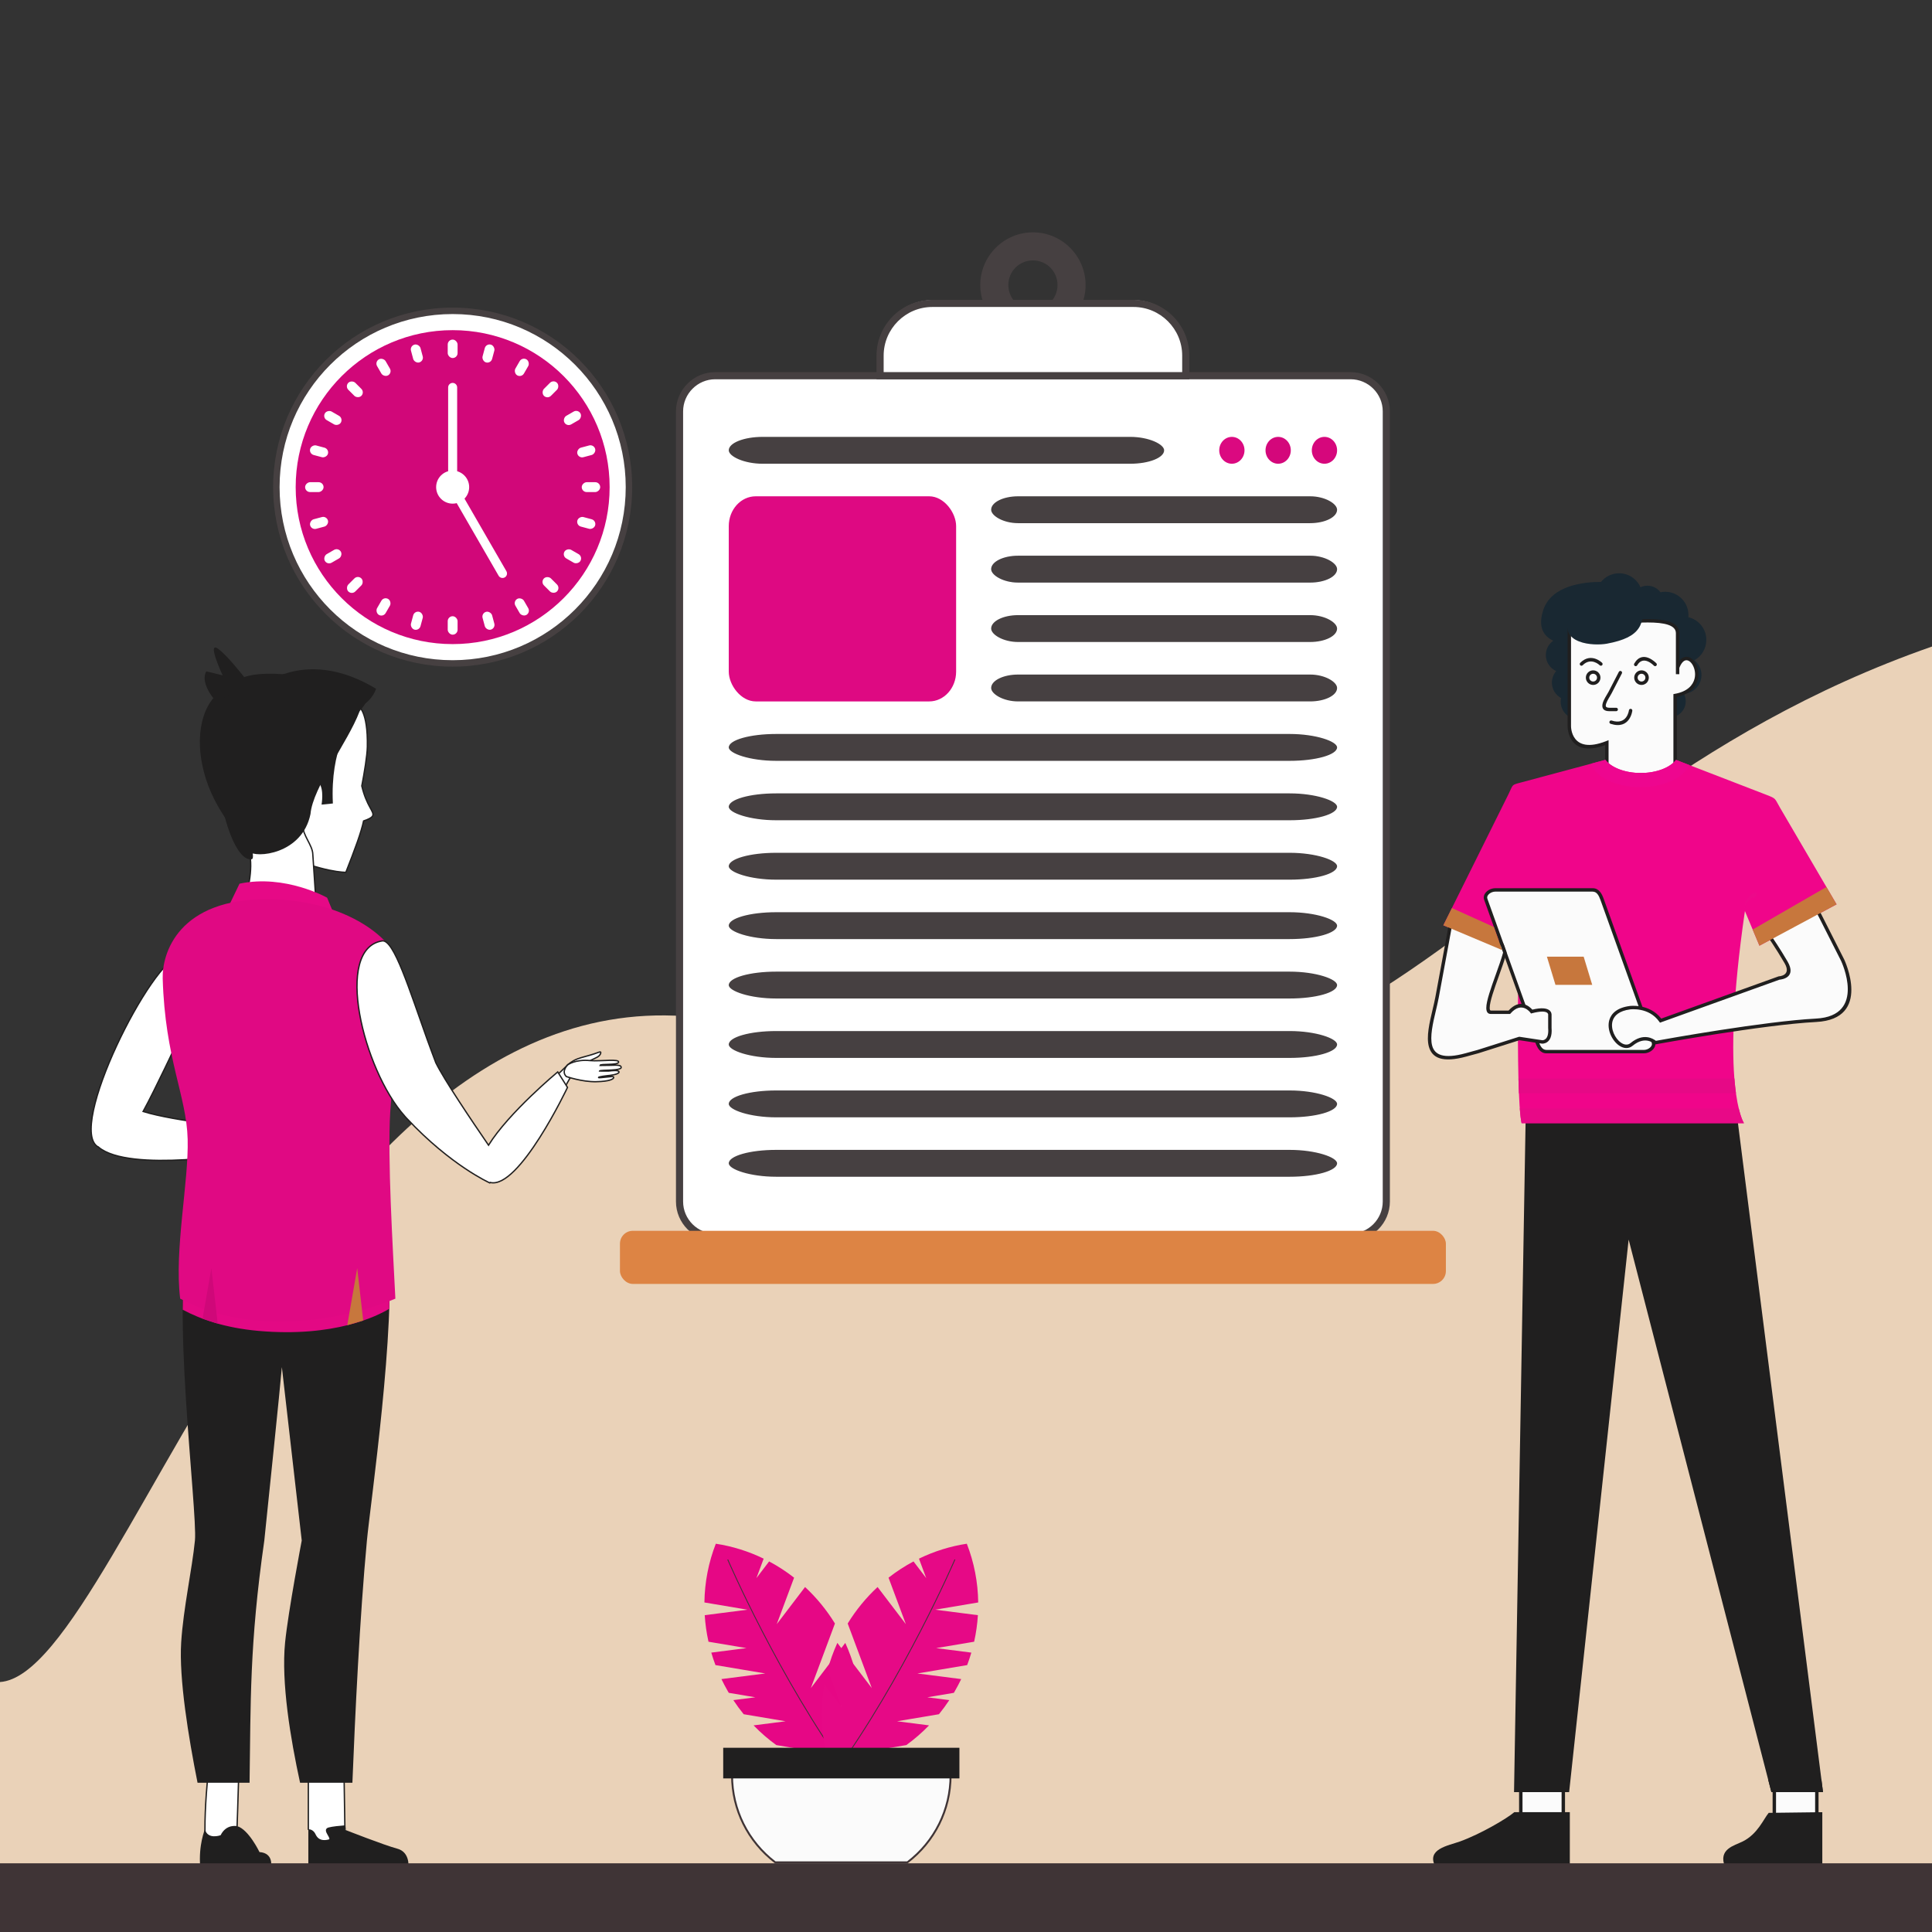 <svg xmlns="http://www.w3.org/2000/svg" xml:space="preserve" width="10in" height="10in" version="1.1" style="shape-rendering:geometricPrecision; text-rendering:geometricPrecision; image-rendering:optimizeQuality; fill-rule:evenodd; clip-rule:evenodd" viewBox="0 0 10000 10000" xmlns:xlink="http://www.w3.org/1999/xlink" xmlns:xodm="http://www.corel.com/coreldraw/odm/2003">
 <rect x="0" y="0" width="10000" height="10000" fill="#333333" stroke="none"/>
 <defs>
  <style type="text/css">
   
    .str0 {stroke:#201F1F;stroke-width:6.94;stroke-miterlimit:2.613}
    .fil0 {fill:none}
    .fil5 {fill:#192832}
    .fil4 {fill:#201F1F}
    .fil9 {fill:#3F3436}
    .fil15 {fill:#464041}
    .fil10 {fill:#C77447}
    .fil7 {fill:#C7773D}
    .fil8 {fill:#DD814F}
    .fil6 {fill:#DD8444}
    .fil14 {fill:#E2E6F4}
    .fil1 {fill:#EAD2B8}
    .fil2 {fill:#FBFBFB}
    .fil12 {fill:white}
    .fil3 {fill:#201F1F;fill-rule:nonzero}
    .fil11 {fill:#3F3436;fill-rule:nonzero}
    .fil13 {fill:#464041;fill-rule:nonzero}
   
  </style>
 </defs>
 <g id="Layer_x0020_1">
  <g id="_992192576">
   <rect class="fil0" width="10000" height="10000" id="id_101"></rect>
   <g>
    <path class="fil1" d="M10000 3346.48c-2523.22,880.69 -2889.82,3053.44 -5982.56,2010.64 -2345.89,-790.98 -3348.21,3304.32 -4017.44,3349.04l0 1293.84 10000 0 0 -6653.52z" id="id_102"></path>
    <rect class="fil2" x="9183.86" y="9239.23" width="220.05" height="156.75" id="id_103"></rect>
    <path class="fil3" d="M9403.91 9404.83l-220.05 0 -8.86 0 0 -8.86 0 -156.75 0 -8.86 8.86 0 220.05 0 8.86 0 0 8.86 0 156.75 0 8.86 -8.86 0zm-211.19 -17.72l202.33 0 0 -139.04 -202.33 0 0 139.04z" id="id_104"></path>
    <rect class="fil2" x="7871.59" y="9249.53" width="220.05" height="156.75" id="id_105"></rect>
    <path class="fil3" d="M8091.64 9415.14l-220.05 0 -8.86 0 0 -8.86 0 -156.75 0 -8.86 8.86 0 220.05 0 8.86 0 0 8.86 0 156.75 0 8.86 -8.86 0zm-211.2 -17.72l202.34 0 0 -139.04 -202.34 0 0 139.04z" id="id_106"></path>
    <polygon class="fil4" points="7836.6,9275.95 7898.58,5681.13 8978.8,5681.13 9435.84,9275.95 9168.72,9275.95 8429.83,6416.04 8121.85,9275.95 " id="id_107"></polygon>
    <polygon class="fil4" points="9427.58,9210.96 9435.84,9275.95 9168.72,9275.95 9151.93,9210.96 " id="id_108"></polygon>
    <path class="fil5" d="M8286.88 3011.83c22.13,-27.18 55.86,-44.55 93.65,-44.55 49.46,0 91.96,29.76 110.61,72.34 10.89,-5.17 23.08,-8.07 35.94,-8.07 27.56,0 52.02,13.3 67.31,33.83 7.88,-1.62 16.04,-2.47 24.41,-2.47 66.65,0 120.7,54.04 120.7,120.7 0,3.72 -0.18,7.41 -0.51,11.04 53.3,12.53 92.99,60.38 92.99,117.5 0,45.38 -25.06,84.91 -62.08,105.52 22.53,17.8 36.99,45.36 36.99,76.3 0,51.57 -40.16,93.74 -90.91,96.98 6,11.56 9.4,24.69 9.4,38.61 0,46.31 -37.54,83.86 -83.86,83.86 -17.11,0 -33.03,-5.14 -46.3,-13.94 -1.3,37.42 -24.64,67.23 -53.23,67.23 -5.33,0 -10.48,-1.04 -15.33,-2.96 -13.99,32.19 -46.07,54.69 -83.41,54.69 -40.05,0 -74.06,-25.9 -86.17,-61.87 -16.35,24.09 -43.97,39.93 -75.28,39.93 -45.35,0 -82.94,-33.2 -89.79,-76.62 -7.37,1.93 -15.09,2.95 -23.06,2.95 -50.21,0 -90.91,-40.7 -90.91,-90.91 0,-6.48 0.68,-12.8 1.97,-18.89 -28.26,-15.42 -47.43,-45.4 -47.43,-79.86 0,-22.84 8.43,-43.71 22.33,-59.68 -31.65,-14.22 -53.68,-46.02 -53.68,-82.96 0,-30.74 15.26,-57.93 38.63,-74.38 -47.85,-21.46 -82.53,-69.16 -51.18,-160.74 43.16,-126.07 209.73,-143.51 298.23,-143.55z" id="id_109"></path>
    <path class="fil2" d="M8670.43 3996.73l0 -396.7c210.83,-37.49 70.06,-295.4 12.85,-144.55l0 34.22 0 -212.5c0,-122.34 -402.92,-32.12 -560.53,-32.12l0 513.94c0,0 -1.6,162.21 194.33,85.12l0 162.59 353.35 -10.01z" id="id_110"></path>
    <path class="fil3" d="M8661.57 4040.04l0 -440 0 -7.41 7.33 -1.31c64.85,-11.53 94.1,-44.66 102.24,-79.08 5.87,-24.87 1.02,-50.43 -9.27,-69 -9.45,-17.08 -23.22,-27.93 -36.49,-25.5 -11.41,2.09 -23.29,13.81 -33.26,39.33l0 32.64 -17.72 0 0 -34.22 0 -178.28c0,-42.61 -62.01,-55.31 -145.72,-55.31 -70.65,0 -155.91,9.36 -234.08,17.94 -62.39,6.85 -120.33,13.21 -163.01,14.02l0 505.18c0,0.42 -1.5,149.19 182.26,76.89l12.07 -4.75 0 12.98 0 205.4 335.63 -9.51zm17.71 -432.7l0 441.28 0 8.58 -8.61 0.24 -353.35 10.01 -9.1 0.26 0 -9.08 0 -201.72c-195.93,70.47 -194.33,-97.39 -194.33,-97.87l0 -513.95 0 -8.86 8.86 0c42.8,0 103.87,-6.7 170,-13.96 78.81,-8.64 164.76,-18.08 235.95,-18.08 93.89,0 163.44,16.76 163.44,73.02l0 143.32c9.32,-11.91 19.65,-18.24 30.08,-20.15 21.42,-3.93 42.06,10.73 55.09,34.28 12.21,22.05 17.99,52.28 11.07,81.59 -9.27,39.2 -40.78,76.81 -109.08,91.08z" id="id_111"></path>
    <path class="fil5" d="M8503.72 3097.92c0,0 -312.91,-66.02 -378.59,86.65 -65.69,152.66 128.42,158.98 191.86,147.16 179.09,-33.35 196.6,-100.44 186.74,-233.81z" id="id_112"></path>
    <path class="fil6" d="M9026.85 5813.63c0,0 -128.31,-183.72 4.78,-1098.01l75.22 179.38 399.28 -214.1 -293.08 -500.73c-28.02,-47.89 -17.67,-45.87 -68.81,-65.63l-469.15 -181.26c-31.2,39.91 -101.27,67.74 -182.73,67.74 -81.61,0 -151.79,-27.93 -182.91,-67.96l-433.13 116.06c-55.91,14.95 -42.47,9.31 -68.04,60.82l-337.61 679.46 329.84 138.88 63.65 -219.89c0,0 -23.15,949.01 11.57,1105.24l1151.1 0z" id="id_113" style="fill: rgb(240, 5, 138);"></path>
    <path class="fil7" d="M9089.87 4618.93c-0.22,0.03 -65.31,10.38 -58.25,96.7l0 0 0 0c-5.45,-66.6 61.34,-75.71 61.49,-75.73l-3.24 -20.96z" id="id_114" style="fill: rgb(237, 9, 138);"></path>
    <path class="fil7" d="M8743.44 3959.69l-68.35 -26.41c-31.19,39.91 -101.27,67.74 -182.73,67.74 -81.61,0 -151.8,-27.93 -182.91,-67.96l-74.43 19.94c24.03,69.28 129.3,121.46 255.52,121.46 122.12,0 224.61,-48.84 252.91,-114.76z" id="id_115" style="fill: rgb(238, 6, 143);"></path>
    <path class="fil2" d="M7738.74 4606.21l504.96 0c26.63,0 39.44,23.4 48.42,48.43l265.64 740.16c8.98,25.03 -21.83,48.43 -48.42,48.43l-504.96 0c-26.59,0 -39.44,-23.36 -48.43,-48.43l-265.64 -740.16c-8.99,-25.07 21.79,-48.43 48.43,-48.43z" id="id_116"></path>
    <path class="fil3" d="M7738.74 4597.35l504.96 0c16.28,0 28.29,7.09 37.54,17.94 8.48,9.95 14.39,22.99 19.19,36.36l265.63 740.16c1.46,4.07 2.15,8.07 2.15,11.94 0,10.33 -4.62,19.9 -11.91,27.74 -6.77,7.28 -16.01,13.16 -25.89,16.71 -6.89,2.47 -14.12,3.86 -21.07,3.86l-504.96 0c-16.26,0 -28.26,-7.07 -37.52,-17.93 -8.48,-9.94 -14.41,-22.98 -19.2,-36.38l-265.64 -740.16 -0.03 0c-1.44,-4.04 -2.12,-8.04 -2.12,-11.97 0,-10.34 4.61,-19.9 11.9,-27.74 6.77,-7.29 15.99,-13.15 25.88,-16.69 6.9,-2.47 14.14,-3.86 21.1,-3.86zm504.96 17.72l-504.96 0c-5.04,0 -10.23,0.99 -15.15,2.75 -7.28,2.61 -14.02,6.86 -18.9,12.12 -4.35,4.69 -7.11,10.14 -7.11,15.7 0,1.96 0.34,3.98 1.07,6.02l-0.03 0.01 265.63 740.15c4.18,11.67 9.19,22.85 16.02,30.84 6.04,7.08 13.77,11.7 24.11,11.7l504.96 0c5.02,0 10.2,-0.99 15.11,-2.75 7.28,-2.61 14.02,-6.88 18.91,-12.14 4.37,-4.7 7.13,-10.15 7.13,-15.7 0,-2.01 -0.33,-4.03 -1.04,-6l-265.64 -740.16c-4.18,-11.64 -9.18,-22.83 -16,-30.83 -6.04,-7.09 -13.77,-11.71 -24.12,-11.71z" id="id_117"></path>
    <path class="fil2" d="M7863.83 5375.14l118.47 17.94c0,0 46.12,3.65 39.79,-72.31l0 -68.72c0,0 3.62,-41.6 -94.03,-16.27 0,0 -50.63,-70.53 -115.73,3.62l-95.84 0c-50.47,0 43.3,-199.17 72.74,-309.15l-14.82 -41.3 -262.27 -126.98 -73.93 399.86c-26.32,142.3 -124.57,373.63 149.88,298.15 22.33,-6.14 42.85,-11.74 61.63,-16.83 8.8,-2.38 214.08,-68.03 214.1,-68.02z" id="id_118"></path>
    <path class="fil3" d="M7865.15 5366.39l118.09 17.89c3.12,0.11 35.24,-0.29 30.04,-62.77l-0.04 -0.73 0 -68.72 0.04 -0.38c0,-0.08 2.87,-29.62 -83,-7.35l-5.78 1.5 -3.56 -4.82c-0.12,-0.17 -44.2,-61.58 -101.96,4.2l-2.67 3.05 -3.97 0 -95.84 0c-16.63,0 -23.51,-11.69 -23.51,-31.58 0,-35.45 24.31,-103.3 48.57,-171.01l0.03 0c14.66,-40.92 29.3,-81.8 38.41,-115.08l-12.65 -35.24 -248.61 -120.37 -71.82 388.45c-3.92,21.22 -9.24,43.63 -14.69,66.69 -15.44,65.25 -32.16,135.88 -19.31,182.6 12.91,46.94 58.48,70.23 172.89,38.77l32.15 -8.81 0 -0.04 29.48 -8.02c8.05,-2.18 159.1,-50.43 202.27,-64.22l11.49 -3.67 3.98 -0.35zm115.84 35.45l-116.51 -17.65 -9.48 3.02c-43.57,13.92 -195.94,62.6 -202.96,64.5l-29.49 8.02 -0.01 -0.04 -32.14 8.81c-127.28,35 -178.89,5.78 -194.54,-51.15 -14.07,-51.13 3.18,-123.95 19.11,-191.24 5.5,-23.24 10.85,-45.84 14.55,-65.86l73.93 -399.86 2.11 -11.4 10.41 5.04 262.27 126.98 4.46 4.98 14.82 41.3 0.24 5.26c-9.07,33.88 -24.33,76.46 -39.59,119.07l0.02 0.01c-23.73,66.26 -47.52,132.65 -47.52,165.06 0,8.73 1.69,13.87 5.8,13.87l91.95 0c60.22,-65.56 109.21,-20.26 122.91,-4.69 98.65,-23.93 99.72,21.53 99.57,26.2l0.02 0 0 68.49c6.94,85.8 -49.18,81.37 -49.33,81.36l-0.62 -0.07z" id="id_119"></path>
    <polygon class="fil7" points="7515.05,4700.11 7470.68,4789.4 7775.35,4917.68 7732.46,4798.19 " id="id_120"></polygon>
    <polygon class="fil7" points="8006.79,4951.74 8197.02,4951.74 8241.29,5097.69 8051.07,5097.69 " id="id_121"></polygon>
    <path class="fil2" d="M9396.43 4691.45l141.05 278.48c0,0 141.04,296.57 -137.44,311.04 -278.48,14.47 -831.83,115.73 -831.83,115.73 0,0 -50.63,-50.63 -122.96,9.05 -72.33,59.67 -202.54,-164.56 -9.04,-189.88 0,0 101.27,-14.47 159.13,66.91l613.03 -220.62c0,0 81.37,-3.62 36.16,-81.37 -45.2,-77.76 -95.84,-150.09 -95.84,-150.09l247.74 -139.24z" id="id_122"></path>
    <path class="fil3" d="M9404.31 4687.48l141.05 278.48 0.14 0.24c0.41,0.88 146.69,308.44 -145.02,323.59 -277.96,14.44 -829.11,115.31 -830.69,115.59l-4.46 0.82 -3.25 -3.14c-0.13,-0.12 -45.06,-45.1 -111.24,9.49 -21.82,18 -47.6,14.7 -70.27,-0.81 -18.32,-12.54 -34.59,-33.37 -44.44,-57.01 -9.93,-23.8 -13.48,-50.68 -6.31,-75.16 10.17,-34.69 41.29,-64.1 105.24,-72.46l0.07 -0.03c0.3,-0.04 101.86,-14.54 163.38,65.18l606.87 -218.41 2.59 -0.52c0.18,-0 66.78,-2.97 28.9,-68.12 -45.09,-77.56 -95.28,-149.27 -95.42,-149.47l-5.59 -7.98 8.5 -4.78 247.73 -139.24 8.04 -4.51 4.17 8.25zm125.15 286.19l-136.74 -269.98 -231.26 129.98c14.37,20.95 54.31,80.09 90.71,142.7 48.8,83.92 -30.29,93.56 -41.99,94.52l-611.87 220.2 -6.29 2.27 -3.88 -5.45c-54.73,-76.96 -150.59,-63.28 -150.87,-63.24l-0.01 -0.02c-55.54,7.28 -82.18,31.48 -90.49,59.86 -5.95,20.33 -2.81,43.07 5.69,63.47 8.57,20.55 22.51,38.53 38.08,49.19 16.3,11.16 34.42,13.9 49.09,1.79 67.06,-55.32 117.73,-22.5 131.16,-11.67 51.16,-9.28 563.53,-101.34 828.79,-115.12 265.23,-13.78 130.24,-297.67 129.86,-298.48l0.02 -0.01z" id="id_123"></path>
    <polygon class="fil7" points="9071.8,4811.43 9106.85,4895 9506.13,4680.9 9453.53,4591.04 " id="id_124"></polygon>
    <path class="fil7" d="M8985.33 5658.85c-3.12,-22.47 -5.92,-47.92 -8.2,-76.64l-1117.65 0c0.7,27.08 1.54,52.74 2.53,76.64l1123.32 0z" id="id_125" style="fill: rgb(230, 9, 134);"></path>
    <path class="fil7" d="M9026.85 5813.63c0,0 -13.49,-19.37 -27.19,-76.63l-1133.27 0c2.51,33.39 5.59,59.69 9.35,76.63l1151.1 0z" id="id_126" style="fill: rgb(232, 9, 135);"></path>
    <path class="fil4" d="M8125.36 9379.86l0 283.33 -695.06 0c-51.12,-92.95 66.28,-110.04 126.37,-131.77 107.39,-38.86 243.92,-119.27 281.19,-151.56l287.5 0z" id="id_127"></path>
    <path class="fil4" d="M9432.22 9379.86l0 283.33 -503.61 0c-37.04,-92.95 48.03,-110.04 91.56,-131.77 77.81,-38.85 107.56,-115.81 134.57,-148.1l277.48 -3.46z" id="id_128"></path>
    <path class="fil3" d="M8560.48 3445.38c3.34,3.55 8.93,3.72 12.48,0.37 3.55,-3.34 3.72,-8.93 0.38,-12.48 -0.19,-0.2 -70.42,-75.01 -114.67,1.63 -2.44,4.22 -1,9.63 3.22,12.07 4.22,2.44 9.63,1 12.07,-3.22 32.36,-56.04 86.37,1.46 86.52,1.63z" id="id_129"></path>
    <path class="fil3" d="M8280.07 3443.36c3.51,3.38 9.11,3.27 12.48,-0.24 3.38,-3.52 3.28,-9.11 -0.24,-12.49 -0.16,-0.15 -56.44,-56.43 -112.97,0.11 -3.46,3.46 -3.46,9.06 0,12.52 3.45,3.46 9.06,3.46 12.52,0 44.04,-44.04 88.09,-0.02 88.21,0.11z" id="id_130"></path>
    <path class="fil3" d="M8246.13 3487.37c-5.56,0 -10.6,2.24 -14.22,5.86l0 0 0.02 0.02 -0.4 0.37c-3.39,3.6 -5.48,8.47 -5.48,13.83 0,5.57 2.24,10.61 5.86,14.23l0.02 -0.02 0 0 0.08 0.08c3.61,3.58 8.62,5.8 14.12,5.8 5.56,0 10.58,-2.25 14.21,-5.88 3.63,-3.63 5.88,-8.66 5.88,-14.21 0,-5.55 -2.25,-10.58 -5.88,-14.2l-0.35 -0.37c-3.59,-3.42 -8.48,-5.51 -13.87,-5.51zm-20.46 -0.38l-6.23 -6.26c6.84,-6.83 16.29,-11.07 26.69,-11.07 10.15,0 19.4,4.04 26.2,10.58l0.54 0.49c6.84,6.84 11.08,16.3 11.08,26.72 0,10.43 -4.24,19.89 -11.08,26.73 -6.84,6.84 -16.3,11.08 -26.73,11.08 -10.3,0 -19.65,-4.14 -26.47,-10.83l-0.26 -0.25 6.26 -6.26 -6.26 6.23c-6.83,-6.84 -11.07,-16.3 -11.07,-26.7 0,-10.14 4.03,-19.36 10.56,-26.16l0.52 -0.57 6.26 6.26z" id="id_131"></path>
    <path class="fil3" d="M8394.81 3485.67c2.23,-4.33 0.53,-9.67 -3.81,-11.9 -4.33,-2.23 -9.67,-0.53 -11.9,3.81l-53.53 103.66c-1.85,3.57 -4.61,8.17 -7.7,13.31l-0.02 -0.01 -0 0.01 -0 -0.01 -0.19 0.33c-10.35,17.2 -24.02,40.04 -24.02,57.89 0,16.61 9.35,28.32 36.66,28.32l35.09 0c4.89,0 8.86,-3.97 8.86,-8.86 0,-4.89 -3.97,-8.86 -8.86,-8.86l-35.09 0c-14.11,0 -18.94,-4.39 -18.94,-10.6 0,-13.01 12.22,-33.4 21.47,-48.78l0.2 -0.31 -7.59 -4.56 7.57 4.53c3.3,-5.47 6.24,-10.37 8.27,-14.3l53.53 -103.66z" id="id_132"></path>
    <path class="fil3" d="M8448.81 3678.76c0.59,-4.85 -2.86,-9.26 -7.71,-9.85 -4.85,-0.59 -9.26,2.86 -9.85,7.71 -0.03,0.22 -9.05,79.06 -89.54,52.87 -4.65,-1.51 -9.64,1.03 -11.14,5.67 -1.51,4.64 1.03,9.63 5.67,11.14 101.07,32.89 112.54,-67.26 112.57,-67.55z" id="id_133"></path>
    <path class="fil3" d="M8496.44 3487.37c-5.56,0 -10.6,2.24 -14.22,5.86l0 0 0.01 0.02 -0.39 0.37c-3.39,3.6 -5.48,8.47 -5.48,13.83 0,5.57 2.24,10.61 5.86,14.23l0.01 -0.02 0.01 0 0.08 0.08c3.61,3.58 8.62,5.8 14.12,5.8 5.56,0 10.58,-2.25 14.21,-5.88 3.63,-3.63 5.88,-8.66 5.88,-14.21 0,-5.55 -2.25,-10.58 -5.88,-14.2l-0.35 -0.37c-3.6,-3.42 -8.48,-5.51 -13.87,-5.51zm-20.46 -0.38l-6.23 -6.26c6.84,-6.83 16.29,-11.07 26.69,-11.07 10.15,0 19.4,4.04 26.2,10.58l0.53 0.49c6.84,6.84 11.08,16.3 11.08,26.72 0,10.43 -4.24,19.89 -11.08,26.73 -6.84,6.84 -16.3,11.08 -26.73,11.08 -10.3,0 -19.65,-4.14 -26.47,-10.83l-0.26 -0.25 6.26 -6.26 -6.26 6.23c-6.83,-6.84 -11.07,-16.3 -11.07,-26.7 0,-10.14 4.03,-19.36 10.56,-26.16l0.52 -0.57 6.26 6.26z" id="id_134"></path>
    <path class="fil8" d="M3705.08 7990.29c85.38,12.94 168.96,39.01 247.66,77.3l-37.52 100.59 65.72 -86.24c45.08,23.98 88.38,52.07 129.28,84.08l-89.76 240.65 146.52 -192.25c58.48,54.26 110.75,117.4 154.67,188.79l-124.65 334.2 178.17 -233.78c20.8,45.63 37.47,92.21 50.13,139.25l-71.4 191.42 88.26 -115.81c28.55,160.57 11.86,323.46 -45.42,469.77 -111.58,-16.91 -220.09,-56.25 -318.62,-115.97l100.05 -12.84 -159.96 -26.9c-41.66,-30.15 -81.09,-64.22 -117.67,-102.03l165.65 -21.26 -216.88 -36.46c-18.87,-23.2 -36.75,-47.54 -53.55,-73.01l113.85 -14.61 -137.44 -23.11c-1.74,-2.94 -3.47,-5.91 -5.19,-8.88 -11.85,-20.52 -22.78,-41.3 -32.84,-62.3l226.82 -29.11 -257.76 -43.34c-8.05,-21.38 -15.22,-42.92 -21.54,-64.57l181.88 -23.34 -196.38 -33.02c-10.16,-45.64 -16.61,-91.59 -19.46,-137.41l221.08 -28.37 -222.71 -37.45c1.32,-104.92 21.43,-208.04 59,-304.02z" id="id_135" style="fill: rgb(230, 7, 133);"></path>
    <path class="fil9" d="M4397.7 9185.78c-0.32,0.83 -0.64,1.66 -0.96,2.49 -1.04,-0.16 -2.07,-0.32 -3.11,-0.48 -366.13,-503.81 -628.27,-1113.17 -629.03,-1114.93l4.12 -1.79c0.76,1.77 262.93,611.19 628.99,1114.71z" id="id_136"></path>
    <path class="fil10" d="M5004.19 7990.29c-85.38,12.94 -168.96,39.01 -247.66,77.3l37.52 100.59 -65.72 -86.24c-45.08,23.98 -88.38,52.07 -129.28,84.08l89.76 240.65 -146.52 -192.25c-58.48,54.26 -110.75,117.4 -154.67,188.79l124.66 334.2 -178.17 -233.78c-20.8,45.63 -37.46,92.21 -50.13,139.25l71.4 191.42 -88.26 -115.81c-28.55,160.57 -11.86,323.46 45.42,469.77 111.57,-16.91 220.09,-56.25 318.62,-115.97l-100.05 -12.84 159.96 -26.9c41.67,-30.15 81.09,-64.22 117.67,-102.03l-165.66 -21.26 216.88 -36.46c18.87,-23.2 36.76,-47.54 53.55,-73.01l-113.85 -14.61 137.44 -23.11c1.74,-2.94 3.48,-5.91 5.19,-8.88 11.85,-20.52 22.78,-41.3 32.84,-62.3l-226.81 -29.11 257.75 -43.34c8.05,-21.38 15.22,-42.92 21.54,-64.57l-181.89 -23.34 196.38 -33.02c10.16,-45.64 16.61,-91.59 19.46,-137.41l-221.08 -28.37 222.72 -37.45c-1.33,-104.92 -21.43,-208.04 -59,-304.02z" id="id_137" style="fill: rgb(230, 9, 134);"></path>
    <path class="fil9" d="M4311.57 9185.78c0.32,0.83 0.64,1.66 0.96,2.49 1.04,-0.16 2.07,-0.32 3.11,-0.48 366.14,-503.81 628.27,-1113.17 629.04,-1114.93l-4.12 -1.79c-0.77,1.77 -262.93,611.19 -628.99,1114.71z" id="id_138"></path>
    <path class="fil2" d="M4907.7 9070.54c8.15,38.22 12.48,77.87 12.48,118.52 0,183.81 -87.71,347.11 -223.54,450.41l-684.02 0c-135.83,-103.3 -223.54,-266.6 -223.54,-450.41 0,-40.66 4.33,-80.3 12.48,-118.52l1106.13 0z" id="id_139"></path>
    <path class="fil11" d="M4912.55 9069.51c4.14,19.41 7.31,39.24 9.43,59.42 2.09,19.85 3.17,39.92 3.17,60.14 0,90.93 -21.3,176.91 -59.17,253.22 -39.32,79.23 -96.53,148.03 -166.35,201.13l-2.99 1.03 -684.01 0 -2.99 -1.03c-69.81,-53.1 -127.03,-121.9 -166.35,-201.13 -37.87,-76.31 -59.17,-162.29 -59.17,-253.22 0,-20.22 1.07,-40.29 3.17,-60.14 2.12,-20.18 5.29,-40 9.43,-59.42l0.84 -3.94 4.01 0 1106.12 0 4.01 0 0.84 3.94zm-0.42 60.43c-1.94,-18.38 -4.78,-36.54 -8.46,-54.43l-1098.07 0c-3.68,17.88 -6.52,36.05 -8.45,54.43 -2.04,19.33 -3.09,39.07 -3.09,59.13 0,89.39 20.92,173.88 58.12,248.83 38.39,77.36 94.13,144.59 162.1,196.61l680.72 0c67.97,-52.02 123.7,-119.25 162.1,-196.61 37.2,-74.96 58.11,-159.44 58.11,-248.83 0,-20.06 -1.05,-39.8 -3.08,-59.13z" id="id_140"></path>
    <polygon class="fil4" points="4965.94,9205.02 3743.33,9205.02 3743.33,9046.45 4965.94,9046.45 " id="id_141"></polygon>
    <rect class="fil12" x="3517.27" y="1944.61" width="3658.26" height="4459.32" rx="184.77" ry="130.65" id="id_142"></rect>
    <path class="fil13" d="M3702.04 1926.13l3288.72 0c55.91,0 106.73,22.86 143.56,59.69 36.83,36.83 59.69,87.65 59.69,143.56l0 4089.79c0,55.91 -22.86,106.73 -59.69,143.56 -36.83,36.83 -87.65,59.69 -143.56,59.69l-3288.72 0c-55.91,0 -106.73,-22.86 -143.56,-59.69 -36.83,-36.83 -59.69,-87.65 -59.69,-143.56l0 -4089.79c0,-55.91 22.86,-106.73 59.69,-143.56 36.83,-36.83 87.65,-59.69 143.56,-59.69zm3288.72 36.96l-3288.72 0c-45.72,0 -87.29,18.71 -117.43,48.85 -30.15,30.15 -48.86,71.72 -48.86,117.43l0 4089.79c0,45.72 18.71,87.28 48.86,117.43 30.15,30.15 71.72,48.86 117.43,48.86l3288.72 0c45.71,0 87.29,-18.71 117.43,-48.86 30.14,-30.14 48.86,-71.71 48.86,-117.43l0 -4089.79c0,-45.72 -18.72,-87.3 -48.86,-117.43 -30.15,-30.15 -71.72,-48.85 -117.43,-48.85z" id="id_143"></path>
    <path class="fil13" d="M5346.4 1202.61c74.93,0 142.98,30.5 192.43,79.84l0.14 0.15 0.15 0.14c49.35,49.46 79.85,117.51 79.85,192.44 0,75.05 -30.52,143.11 -79.84,192.44l0 0.28c-49.32,49.32 -117.47,79.83 -192.72,79.83 -74.94,0 -142.98,-30.5 -192.44,-79.84l-0.14 -0.15 -0.15 -0.14c-49.35,-49.47 -79.84,-117.52 -79.84,-192.43 0,-74.94 30.5,-142.99 79.84,-192.44l0.15 -0.14 0.14 -0.15c49.46,-49.34 117.5,-79.84 192.44,-79.84zm90.01 182.27c-22.85,-22.85 -54.67,-36.99 -90.01,-36.99 -35.35,0 -67.17,14.15 -90.02,36.99l-0.28 0.28c-22.85,22.85 -37,54.67 -37,90.02 0,35.34 14.15,67.16 37,90.01l0.28 0.28c22.85,22.85 54.67,36.99 90.02,36.99 35.17,0 67,-14.25 90.02,-37.27l0.14 0.14c22.94,-23.02 37.13,-54.88 37.13,-90.15 0,-35.35 -14.15,-67.17 -36.99,-90.02l-0.28 -0.28z" id="id_144"></path>
    <path class="fil12" d="M4555.3 1927.72l1582.19 0 0 -104.02c0,-148.61 -121.58,-270.18 -270.18,-270.18l-1041.83 0c-148.6,0 -270.18,121.57 -270.18,270.18l0 104.02z" id="id_145"></path>
    <path class="fil13" d="M4573.78 1926.13l1545.24 0 0 -85.54c0,-69.2 -28.33,-132.13 -73.95,-177.75 -45.62,-45.62 -108.55,-73.94 -177.75,-73.94l-1041.83 0c-69.21,0 -132.13,28.32 -177.76,73.94 -45.62,45.62 -73.95,108.55 -73.95,177.75l0 85.54zm1563.71 36.96l-1582.19 0 -18.48 0 0 -18.48 0 -104.02c0,-79.4 32.47,-151.57 84.78,-203.88 52.31,-52.31 124.48,-84.78 203.88,-84.78l1041.83 0c79.4,0 151.57,32.47 203.88,84.78 52.31,52.31 84.78,124.48 84.78,203.88l0 104.02 0 18.48 -18.48 0z" id="id_146"></path>
    <rect class="fil6" x="3772.07" y="2568.82" width="1176.82" height="1061.72" rx="139.47" ry="154.43" id="id_147" style="fill: rgb(222, 9, 130);"></rect>
    <rect class="fil14" x="5130.21" y="2876.36" width="1790.52" height="139.07" rx="139.47" ry="213.95" id="id_148"></rect>
    <rect class="fil15" x="5130.21" y="3183.91" width="1790.52" height="139.07" rx="139.47" ry="213.95" id="id_149"></rect>
    <rect class="fil15" x="5130.21" y="3491.46" width="1790.52" height="139.07" rx="139.47" ry="213.95" id="id_150"></rect>
    <rect class="fil15" x="3772.07" y="3799.01" width="3148.65" height="139.07" rx="245.26" ry="213.95" id="id_151"></rect>
    <rect class="fil15" x="3772.07" y="4106.53" width="3148.65" height="139.07" rx="245.26" ry="213.95" id="id_152"></rect>
    <rect class="fil15" x="3772.07" y="4414.07" width="3148.65" height="139.07" rx="245.26" ry="213.95" id="id_153"></rect>
    <rect class="fil15" x="3772.07" y="4721.61" width="3148.65" height="139.07" rx="245.26" ry="213.95" id="id_154"></rect>
    <rect class="fil15" x="3772.07" y="5029.15" width="3148.65" height="139.07" rx="245.26" ry="213.95" id="id_155"></rect>
    <rect class="fil15" x="3772.07" y="5336.68" width="3148.65" height="139.07" rx="245.26" ry="213.95" id="id_156"></rect>
    <rect class="fil15" x="3772.07" y="5644.22" width="3148.65" height="139.07" rx="245.26" ry="213.95" id="id_157"></rect>
    <rect class="fil15" x="3772.07" y="5951.76" width="3148.65" height="139.07" rx="245.26" ry="213.95" id="id_158"></rect>
    <rect class="fil15" x="5130.21" y="2876.36" width="1790.52" height="139.07" rx="139.47" ry="213.95" id="id_159"></rect>
    <rect class="fil15" x="5130.21" y="2568.81" width="1790.52" height="139.07" rx="139.47" ry="213.95" id="id_160"></rect>
    <rect class="fil15" x="3772.07" y="2261.27" width="2253.46" height="139.07" rx="175.53" ry="213.95" id="id_161"></rect>
    <ellipse class="fil6" cx="6855.32" cy="2330.8" rx="65.41" ry="69.53" id="id_162" style="fill: rgb(214, 7, 124);"></ellipse>
    <ellipse class="fil6" cx="6615.73" cy="2330.8" rx="65.41" ry="69.53" id="id_163" style="fill: rgb(212, 7, 123);"></ellipse>
    <ellipse class="fil6" cx="6376.13" cy="2330.8" rx="65.41" ry="69.53" id="id_164" style="fill: rgb(219, 9, 128);"></ellipse>
    <polygon class="fil12 str0" points="2860.21,5587.47 2938.66,5511.58 2965.62,5553.2 2906.88,5656.67 " id="id_165"></polygon>
    <path class="fil12 str0" d="M2938.66 5511.58c0,0 18.76,-18.46 49.06,-30.3 23.99,-9.39 56.82,-15.92 87.54,-26.47 17.91,-6.15 30.67,-11.52 32.89,-10.04 3.83,2.47 1.1,20.14 -25.45,31.43 -26.54,11.23 -54.27,30.2 -54.27,30.2l-89.76 5.18z" id="id_166"></path>
    <path class="fil12 str0" d="M2931.26 5572.16c0,0 80.87,27.98 153.37,26.74 72.56,-1.3 92.51,-14.48 91.85,-22.19 -0.65,-7.67 -13.7,-3.48 -38.12,-1.67 -20.17,1.52 -40.77,5.35 -40.48,1.79 0.28,-3.57 41.76,-9.06 48.89,-9.51 7.14,-0.44 56.61,-5.86 57.1,-18.2 0.45,-11.78 -34.86,-7.66 -54.11,-5.3l-47.03 -0.27c0.62,-3.6 43.44,-4.18 50.63,-4.54 7.23,-0.38 60.11,-1.52 61.64,-12.89 1.53,-11.37 -10.53,-14.46 -55.82,-12.16l-53.84 0.72c0.76,-10.15 93.73,0.56 96.59,-17.13 1.42,-8.89 -19.55,-9.6 -47.04,-9.27 -28.13,0.43 -75.25,3.91 -99.29,1.41 -77.91,-8.05 -116.87,21.87 -116.87,21.87 0,0 -35.53,32.82 -7.49,60.59z" id="id_167"></path>
    <path class="fil12 str0" d="M1517.71 5950.62l0.76 -3.46c-6.75,-1.67 -11.42,-2.81 -11.58,-1.93 -0.43,2.37 4.59,3.74 10.82,5.39zm-1008.08 -13.28c160.09,135.5 772.06,29.26 772.06,29.26l-0.87 -25.11 89.86 -17.96c36.44,27.65 160.72,63.74 168.12,46.06 5.09,-12.16 -9.95,-16.02 -21.09,-18.96l0.76 -3.46c17.38,4.28 48.59,12.06 52.08,-2.26 5.89,-24.18 -57.4,-23.35 -56.61,-28.17 0.19,-1.17 4.53,-0.46 10.98,0.9l-0.45 2.09 0.45 -2.09c20.11,4.22 60.73,14.76 59.52,-5.37 -0.78,-12.98 -36.91,-15.4 -54.34,-18.4l1 -4.55c18.59,1.88 55.7,9.33 52.19,-11.76 -3.05,-18.31 -71.66,-7.36 -119.32,-30.14 -41.11,-19.73 48.85,-44.09 23.41,-73.42 -5.36,-6.13 -20.64,6.38 -45.03,26.26 -19.95,16.25 -47.98,25.1 -80.09,53.85l-84.53 -1.33 -0.43 -12.57c0,0 -373.65,-36.25 -536.56,-87.26 35.27,-64.31 72.45,-141.28 113.56,-225.88 142.69,-293.79 265.02,-593.33 79.87,-580.18 -145.47,10.42 -594.77,902.41 -424.54,990.47zm1021.47 -48.03c-5.71,-0.57 -9.67,-0.63 -10.17,0.83 -0.54,1.6 3.24,2.69 9.18,3.72l1 -4.55z" id="id_168"></path>
    <path class="fil12 str0" d="M1595.91 9471.15l0 -559.8 180.37 -6.74 8.72 546.77 1.44 19.72 -1.44 -19.7c-27.08,2.1 -62.95,5.65 -83.36,10.94 -35.77,9.27 26.52,55.65 0,62.27 -26.5,6.62 -55.63,5.31 -71.54,-29 -8.72,-18.85 -23.02,-23.83 -34.19,-24.48z" id="id_169"></path>
    <path class="fil12 str0" d="M1109.73 8907.72c0,0 -49.99,329.33 -48.96,564.57 1.02,235.23 166.39,-20.15 166.39,-20.15 0,0 18.19,-490.56 10.74,-577.72 -7.45,-87.16 -128.16,33.3 -128.16,33.3z" id="id_170"></path>
    <path class="fil4" d="M1066.5 6210.95c0,0 898.27,-146.22 941.97,248.4 43.69,394.62 -91.61,1326.31 -109.29,1514.39 -37.25,397.27 -61.86,917.08 -75.15,1253.66l-270.86 0c-49.57,-226.91 -98.31,-519.86 -77.48,-726.45 16.37,-162.13 86.11,-527.21 86.11,-527.21l-102.83 -897.64c-9.88,115.88 -70.28,699.05 -90.89,897.64 -77.26,539.02 -70.04,839.34 -76.31,1253.66l-269.27 0c-47.08,-236.06 -96.62,-539.86 -84.69,-726.45 11.31,-177.65 56.44,-378.47 71.17,-527.21 14.73,-148.77 -132.22,-1298.62 -21.89,-1535.18 79.42,-227.62 79.44,-227.62 79.42,-227.62z" id="id_171"></path>
    <path class="fil7" d="M969.17 6617.01c5.82,-16.31 10.43,-28.97 15.52,-42.98l545.28 -30.32 486.85 110.89c-0.07,38.2 -0.86,78.22 -2.3,119.78 -62.81,37.79 -283.91,149 -676.52,114.3 -171.85,-15.21 -298.78,-59.63 -392.07,-109.61 0.22,-33.34 0.94,-65.27 2.23,-95.59 5.64,-26.58 12.57,-49.12 21,-66.46z" id="id_172" style="fill: rgb(227, 9, 132);"></path>
    <path class="fil12 str0" d="M1854.87 3655.52c0,0 50.22,20.96 46.5,210.18 -0.92,45.93 -15.54,134.16 -28.73,202.35 25.44,107.19 65.6,131.78 56.56,154.01 -4.24,10.47 -25.58,19.95 -47.22,27.12 -12.46,59.18 -44.37,145.33 -91.88,265.92 -0.03,0 -116.13,2.73 -344.65,-99.27l409.42 -760.31z" id="id_173"></path>
    <path class="fil4" d="M1816.82 3742.02c0,0 -108,132.59 -93.83,416.75l-58.59 5.87c0,0 14.1,-78.47 -13.04,-111.5l71.47 -340.59 93.99 29.46z" id="id_174"></path>
    <path class="fil12 str0" d="M1289.83 4409.47c23.58,91.26 -11.76,220.15 -28.72,268.55l376.62 24.75 -18.7 -281.31c-0.7,-45.42 -53.09,-99.39 -51.48,-147.78l-277.71 135.8z" id="id_175"></path>
    <path class="fil4" d="M1859.94 3685.05c7,-22.83 100.63,-74.68 -64.93,-130.52 -156.71,-52.89 -517.33,-116.89 -595.01,-7.74 -152.2,54.31 -187.28,243.39 -154.19,406.17 43.61,226.45 186.02,355.52 241.18,453.98 36.12,36.82 277.28,15.91 320.1,-193.4 11.8,-139.02 194,-372.87 252.84,-528.5z" id="id_176"></path>
    <path class="fil7" d="M1239.7 4573.94l-91.78 191.05c0,0 94.89,110.33 604.44,25.63l-59.07 -144.06c0,0 -217.35,-122.89 -453.59,-72.62z" id="id_177" style="fill: rgb(230, 9, 134);"></path>
    <path class="fil6" d="M932.56 6721.76c-31.27,-251.83 44.58,-601.65 38.76,-825.05 -5.8,-226.36 -117.07,-413.96 -129.17,-831.97 -3.74,-127.43 78.63,-417.3 554.83,-410.62 395.41,5.5 659.49,208.63 678.91,370.66 31.05,258.6 -38.85,451.3 -55.95,729.7 -14.8,240.59 12.88,694.51 26.51,967.28 -0.02,0 -601.17,267.67 -1113.9,0z" id="id_178" style="fill: rgb(224, 9, 131);"></path>
    <path class="fil12 str0" d="M1978.4 4870.09c60.04,-9.4 141.33,255.23 231.92,507.71 14.94,41.66 30.45,82.89 45.36,122.69 43.46,88.76 184.25,297.92 272.93,427.01 105.15,-169.33 358.17,-379.26 358.17,-379.26l50.57 80.21c0,0 -250.76,529.18 -400.15,491.97l-1.89 2.39c0,0 -201.26,-89.71 -429.21,-333.35 -2.09,-2.2 -4.16,-4.44 -6.24,-6.72l-4.42 -4.76 0.06 -0.1c-216.78,-243.22 -368.58,-868.4 -117.1,-907.79z" id="id_179"></path>
    <polygon class="fil7" points="1094.04,6564.08 1126.94,6851.06 1048.51,6825.42 " id="id_180" style="fill: rgb(207, 8, 121);"></polygon>
    <polygon class="fil7" points="1848.91,6564.08 1879.98,6835.07 1797.48,6859.33 " id="id_181"></polygon>
    <path class="fil3" d="M2114.1 9660.28l-518.19 0 0 -189.13c11.17,0.64 25.46,5.64 34.19,24.48 15.9,34.31 45.04,35.63 71.56,29 26.51,-6.62 -35.79,-53.01 0,-62.28 20.39,-5.28 56.26,-8.84 83.34,-10.94l1.43 19.72c0,0 203.19,79.93 269.25,97.31 66.04,17.35 58.41,91.85 58.41,91.85z" id="id_182"></path>
    <path class="fil4" d="M1343.1 9586.28c0,0 -55.81,-116.78 -115.38,-134.14 0,0 -56.28,-13.14 -85.83,46.9 0,0 -67.54,24.86 -81.14,-30.95 0,0 -34.24,81.61 -24.39,195.11l366.3 0c0,0 15.48,-71.76 -59.56,-76.92z" id="id_183"></path>
    <path class="fil4" d="M1319.86 3516.93l36.65 27.88c124.61,-84.94 331.11,-135.77 589.83,20 0,-0.04 -25.49,102.69 -182.07,131.65 -316,58.46 -441.02,69.69 -542.91,267.9 -8.07,145.68 116.98,476.9 81.66,482.94 -154.34,26.33 -322.38,-882.56 16.83,-930.37z" id="id_184"></path>
    <path class="fil4" d="M1284.94 3531.42c-89.98,51.68 -111.83,70.38 -158.36,109.5 -101.17,-112.23 -58.52,-165.96 -58.52,-165.96l84.17 20.39c0,0 -86.71,-186.16 -20.42,-135.15 45.09,34.7 113.81,120.14 153.14,171.22z" id="id_185"></path>
    <rect class="fil9" x="-0" y="9644.44" width="10000" height="355.56" id="id_186"></rect>
    <circle class="fil12" cx="2342.93" cy="2521.37" r="912.5" id="id_187"></circle>
    <path class="fil13" d="M2342.93 1592.2c256.57,0 488.87,104 657.02,272.15 168.15,168.15 272.15,400.44 272.15,657.02 0,256.57 -104,488.87 -272.15,657.02 -168.15,168.15 -400.44,272.15 -657.02,272.15 -256.57,0 -488.87,-104 -657.02,-272.15 -168.15,-168.15 -272.15,-400.44 -272.15,-657.02 0,-256.57 104,-488.87 272.15,-657.02 168.15,-168.15 400.44,-272.15 657.02,-272.15zm633.45 295.72c-162.11,-162.11 -386.07,-262.38 -633.45,-262.38 -247.38,0 -471.34,100.27 -633.45,262.38 -162.11,162.11 -262.38,386.07 -262.38,633.45 0,247.38 100.27,471.34 262.38,633.45 162.11,162.11 386.07,262.38 633.45,262.38 247.38,0 471.34,-100.27 633.45,-262.38 162.11,-162.11 262.38,-386.07 262.38,-633.45 0,-247.38 -100.27,-471.34 -262.38,-633.45z" id="id_188"></path>
    <circle class="fil6" cx="2342.93" cy="2521.37" r="812.5" id="id_189" style="fill: rgb(209, 7, 121);"></circle>
    <rect class="fil12" x="2317.39" y="1757.71" width="51.06" height="95.46" rx="25.53" ry="25.53" id="id_190"></rect>
    <rect class="fil12" transform="matrix(1.029 0.276 -0.276 1.029 2515.91 1777.12)" width="47.92" height="89.58" rx="23.96" ry="23.96" id="id_191"></rect>
    <rect class="fil12" transform="matrix(0.923 0.533 -0.533 0.923 2702.64 1847.25)" width="47.92" height="89.58" rx="23.96" ry="23.96" id="id_192"></rect>
    <rect class="fil12" transform="matrix(0.753 0.753 -0.753 0.753 2864.86 1963.32)" width="47.92" height="89.58" rx="23.96" ry="23.96" id="id_193"></rect>
    <rect class="fil12" transform="matrix(0.533 0.923 -0.923 0.533 2991.51 2117.42)" width="47.92" height="89.58" rx="23.96" ry="23.96" id="id_194"></rect>
    <rect class="fil12" transform="matrix(0.276 1.029 -1.029 0.276 3073.96 2299.05)" width="47.92" height="89.58" rx="23.96" ry="23.96" id="id_195"></rect>
    <rect class="fil12" transform="matrix(2.81263E-14 1.066 -1.066 2.81263E-14 3106.59 2495.83)" width="47.92" height="89.58" rx="23.96" ry="23.96" id="id_196"></rect>
    <rect class="fil12" transform="matrix(-0.276 1.029 -1.029 -0.276 3087.17 2694.35)" width="47.92" height="89.58" rx="23.96" ry="23.96" id="id_197"></rect>
    <rect class="fil12" transform="matrix(-0.533 0.923 -0.923 -0.533 3017.04 2881.08)" width="47.92" height="89.58" rx="23.96" ry="23.96" id="id_198"></rect>
    <rect class="fil12" transform="matrix(-0.753 0.753 -0.753 -0.753 2900.97 3043.3)" width="47.92" height="89.58" rx="23.96" ry="23.96" id="id_199"></rect>
    <rect class="fil12" transform="matrix(-0.923 0.533 -0.533 -0.923 2746.87 3169.95)" width="47.92" height="89.58" rx="23.96" ry="23.96" id="id_200"></rect>
    <rect class="fil12" transform="matrix(-1.029 0.276 -0.276 -1.029 2565.24 3252.4)" width="47.92" height="89.58" rx="23.96" ry="23.96" id="id_201"></rect>
    <rect class="fil12" x="2317.4" y="3189.57" width="51.06" height="95.46" rx="25.53" ry="25.53" id="id_202"></rect>
    <rect class="fil12" transform="matrix(-1.029 -0.276 0.276 -1.029 2169.94 3265.61)" width="47.92" height="89.58" rx="23.96" ry="23.96" id="id_203"></rect>
    <rect class="fil12" transform="matrix(-0.923 -0.533 0.533 -0.923 1983.21 3195.48)" width="47.92" height="89.58" rx="23.96" ry="23.96" id="id_204"></rect>
    <rect class="fil12" transform="matrix(-0.753 -0.753 0.753 -0.753 1820.99 3079.41)" width="47.92" height="89.58" rx="23.96" ry="23.96" id="id_205"></rect>
    <rect class="fil12" transform="matrix(-0.533 -0.923 0.923 -0.533 1694.34 2925.31)" width="47.92" height="89.58" rx="23.96" ry="23.96" id="id_206"></rect>
    <rect class="fil12" transform="matrix(-0.276 -1.029 1.029 -0.276 1611.89 2743.68)" width="47.92" height="89.58" rx="23.96" ry="23.96" id="id_207"></rect>
    <rect class="fil12" transform="matrix(-8.43492E-14 -1.066 1.066 -8.43492E-14 1579.26 2546.9)" width="47.92" height="89.58" rx="23.96" ry="23.96" id="id_208"></rect>
    <rect class="fil12" transform="matrix(0.276 -1.029 1.029 0.276 1598.68 2348.38)" width="47.92" height="89.58" rx="23.96" ry="23.96" id="id_209"></rect>
    <rect class="fil12" transform="matrix(0.533 -0.923 0.923 0.533 1668.81 2161.65)" width="47.92" height="89.58" rx="23.96" ry="23.96" id="id_210"></rect>
    <rect class="fil12" transform="matrix(0.753 -0.753 0.753 0.753 1784.88 1999.43)" width="47.92" height="89.58" rx="23.96" ry="23.96" id="id_211"></rect>
    <rect class="fil12" transform="matrix(0.923 -0.533 0.533 0.923 1938.98 1872.78)" width="47.92" height="89.58" rx="23.96" ry="23.96" id="id_212"></rect>
    <rect class="fil12" transform="matrix(1.029 -0.276 0.276 1.029 2120.61 1790.34)" width="47.92" height="89.58" rx="23.96" ry="23.96" id="id_213"></rect>
    <circle class="fil12" cx="2342.93" cy="2521.37" r="85.47" id="id_214"></circle>
    <path class="fil12" d="M2319.61 2485.85l46.62 0 0 -480.62c0,-12.82 -10.49,-23.31 -23.3,-23.31l-0.01 0c-12.82,0 -23.31,10.49 -23.31,23.31l0 480.62z" id="id_215"></path>
    <path class="fil12" d="M2380.87 2540.47l-40.37 23.31 240.31 416.22c6.41,11.1 20.74,14.94 31.84,8.54l0.01 -0c11.1,-6.41 14.94,-20.74 8.53,-31.84l-240.31 -416.22z" id="id_216"></path>
    <rect class="fil6" x="3208.9" y="6370.6" width="4275" height="275" rx="66.67" ry="66.67" id="id_217"></rect>
   </g>
  </g>
 </g>
</svg>
